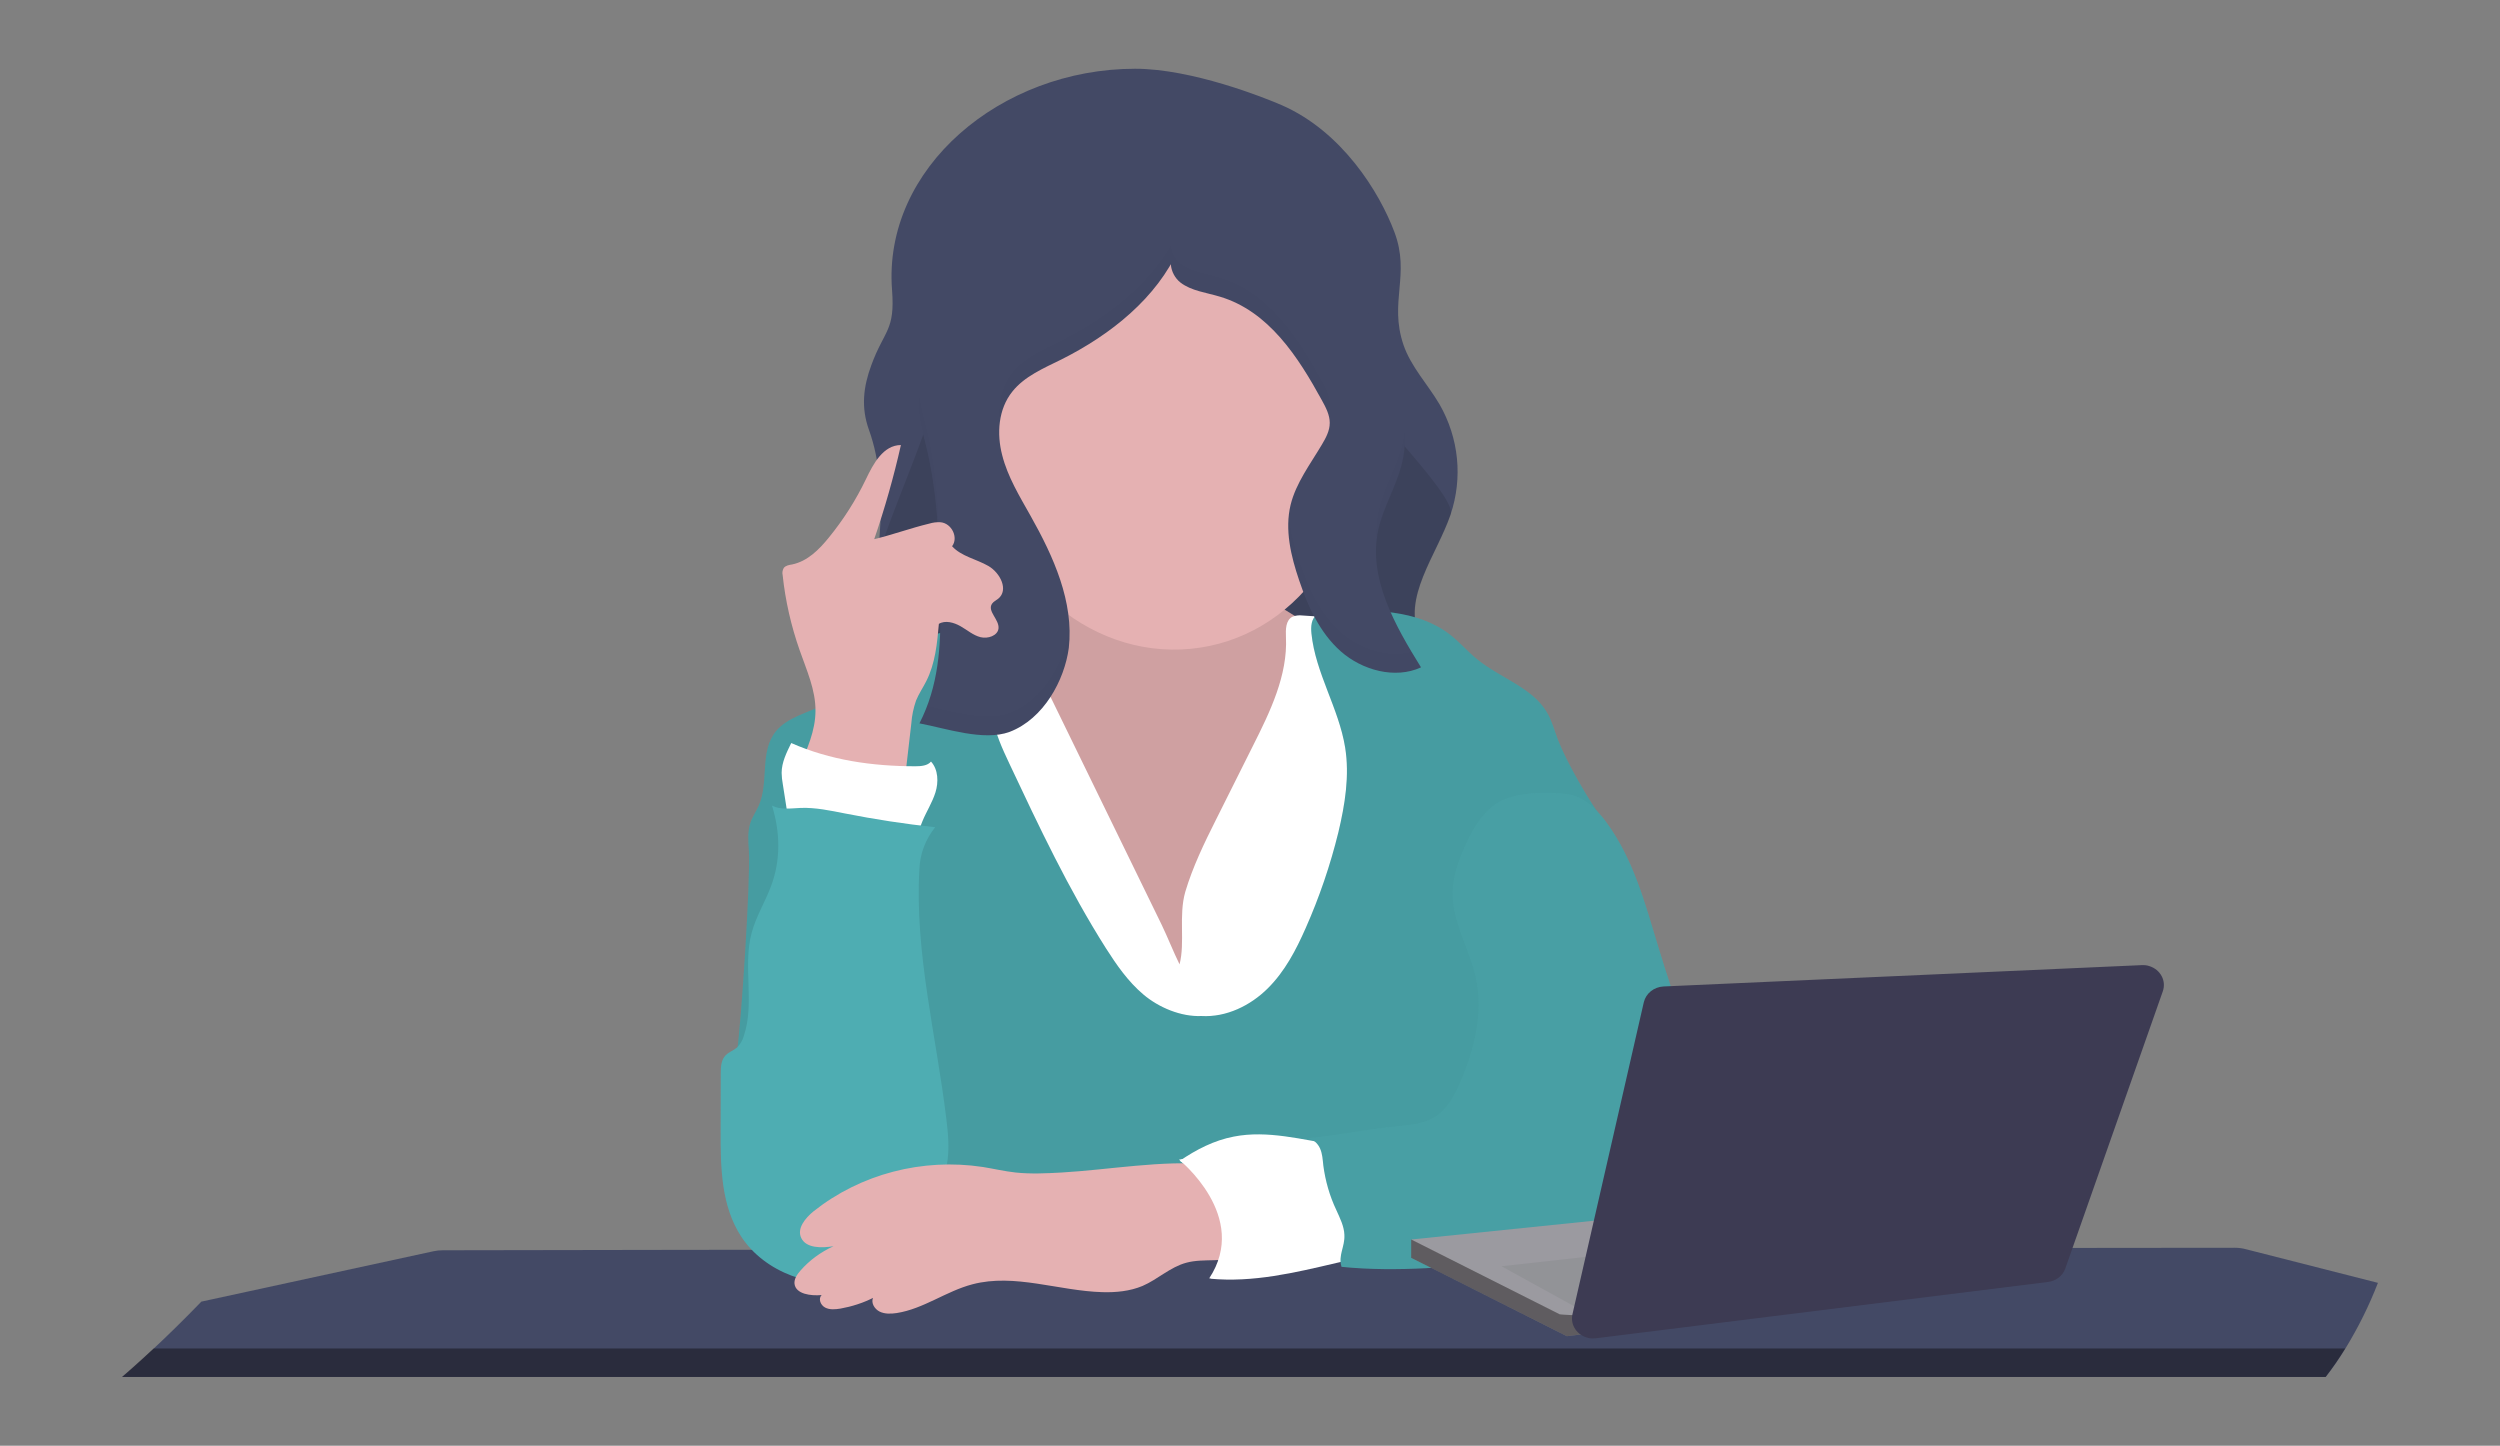 <?xml version="1.0" encoding="utf-8"?>
<!-- Generator: Adobe Illustrator 23.1.1, SVG Export Plug-In . SVG Version: 6.00 Build 0)  -->
<svg version="1.1" id="レイヤー_1" xmlns="http://www.w3.org/2000/svg" xmlns:xlink="http://www.w3.org/1999/xlink" x="0px"
	 y="0px" viewBox="0 0 419.63 242.67" style="enable-background:new 0 0 419.63 242.67;" xml:space="preserve">
<rect x="0" y="0" width="419.63" height="242.67" fill="#808080" stroke="none"/>
<style type="text/css">
	.st0{fill:#434965;}
	.st1{opacity:0.4;fill:#060001;enable-background:new    ;}
	.st2{opacity:0.1;fill:#060001;enable-background:new    ;}
	.st3{fill:#E5B1B2;}
	.st4{fill:#FFFFFF;}
	.st5{fill:#4EADB2;}
	.st6{opacity:0.1;}
	.st7{opacity:0.08;fill:#060001;enable-background:new    ;}
	.st8{fill:#9B9AA0;}
	.st9{fill:#929397;}
	.st10{fill:#3D3B53;}
</style>
<path class="st0" d="M399.14,215.33c-1.49,3.85-3.32,7.53-5.46,11.02c-1.01,1.65-2.12,3.26-3.3,4.78H20.49
	c0.34-0.27,2.29-1.93,5.32-4.78c2.19-2.04,4.91-4.69,7.99-7.87l38.98-8.46c0.51-0.11,1.01-0.16,1.54-0.16l41.56-0.07h0.05
	l20.57-0.02h0.05l17.37-0.02h11.38h11.65l47.74-0.07h0.07h3.71h6.5h8.11h2.17l8.21-0.09h2.72l23.85-0.04h7.58h3.66l27.55-0.04H327
	l26.08-0.05l22.02-0.02c0.6,0,1.23,0.07,1.83,0.23L399.14,215.33z"/>
<path class="st1" d="M25.8,226.34h367.85c-1.01,1.65-2.12,3.26-3.3,4.78H20.49C20.82,230.81,22.77,229.15,25.8,226.34z"/>
<path class="st0" d="M248.34,116.86c-3.37-3.38-8.18-5.64-10.06-9.91c-2.96-6.69,2.82-13.67,5.2-20.58
	c2.07-6.14,1.4-12.83-1.85-18.5c-1.97-3.35-4.81-6.32-6.06-10c-2.45-7.25,1.2-11.72-1.52-18.93c-2.5-6.66-8.76-16.84-18.89-21.28
	c-2.96-1.29-15.11-6.12-24.62-6.12c-22.55,0-42.38,16.68-40.81,37.13c0.53,6.89-1.3,6.69-3.46,12.58
	c-1.37,3.67-1.76,7.14-0.43,10.86c0.48,1.34,0.87,2.72,1.15,4.1c1.32,6.17,0.89,12.58,0.15,18.84c-0.77,6.37-4.07,15.66-2.05,21.96
	c1.47,4.56,6.04,4.99,10.35,6.1c7.63,1.95,15.06,4.17,23,4.71c10.97,0.75,21.92-1.22,32.73-3.17l37.2-6.73l0.82-0.16
	C248.92,117.45,248.65,117.16,248.34,116.86z"/>
<path class="st2" d="M248.36,116.88v1.02l-37.2,6.73c-10.8,1.95-21.75,3.92-32.73,3.17c-7.94-0.54-15.38-2.76-23-4.71
	c-4.31-1.11-8.9-1.54-10.35-6.1c-2.02-6.28,1.28-15.59,2.05-21.96c0.75-6.26,12.15-29.06,10.83-35.25l68.2,2.79
	c0.46,3.4,18.48,20.54,17.35,23.8c-2.36,6.89-8.16,13.89-5.2,20.58C240.18,111.24,245,113.51,248.36,116.88z"/>
<path class="st3" d="M178.68,99.61c0.41,2.15,0.62,4.53-0.55,6.41c-1.56,2.54-4.96,3.33-8.01,3.9l-10.56,1.99
	c-0.72,0.14-1.49,0.29-2.02,0.75c-0.63,0.54-0.84,1.38-0.94,2.18c-0.43,3.6,0.94,7.16,2.17,10.58c2.5,6.96,4.6,14.05,7.75,20.76
	c3.15,6.71,7.48,13.1,13.67,17.59c6.18,4.49,14.37,6.87,21.92,5.12c6.59-1.52,11.98-5.92,16.65-10.56
	c3.85-3.83,7.43-8.03,9.31-13.01c1.28-3.42,1.71-7.07,2.12-10.68c0.62-5.53,1.25-11.06,1.88-16.61c0.29-2.61,0.48-5.53-1.3-7.5
	c-0.79-0.88-1.85-1.45-2.93-1.99c-4.04-2.02-8.33-3.69-12.1-6.14c-3.78-2.45-7.12-5.8-8.25-9.97c-0.67-2.52-0.55-5.24-1.73-7.57
	c-1.3-2.63-4.07-4.4-7.05-5.17c-2.96-0.77-6.09-0.68-9.14-0.34c-3.06,0.32-14.82,1.16-16.1,4.4c-0.67,1.75,2.14,5.49,2.79,7.21
	C177.31,93.74,178.15,96.64,178.68,99.61z"/>
<path class="st2" d="M178.68,99.61c0.41,2.15,0.62,4.53-0.55,6.41c-1.56,2.54-4.96,3.33-8.01,3.9l-10.56,1.99
	c-0.72,0.14-1.49,0.29-2.02,0.75c-0.63,0.54-0.84,1.38-0.94,2.18c-0.43,3.6,0.94,7.16,2.17,10.58c2.5,6.96,4.6,14.05,7.75,20.76
	c3.15,6.71,7.48,13.1,13.67,17.59c6.18,4.49,14.37,6.87,21.92,5.12c6.59-1.52,11.98-5.92,16.65-10.56
	c3.85-3.83,7.43-8.03,9.31-13.01c1.28-3.42,1.71-7.07,2.12-10.68c0.62-5.53,1.25-11.06,1.88-16.61c0.29-2.61,0.48-5.53-1.3-7.5
	c-0.79-0.88-1.85-1.45-2.93-1.99c-4.04-2.02-8.33-3.69-12.1-6.14c-3.78-2.45-7.12-5.8-8.25-9.97c-0.67-2.52-0.55-5.24-1.73-7.57
	c-1.3-2.63-4.07-4.4-7.05-5.17c-2.96-0.77-6.09-0.68-9.14-0.34c-3.06,0.32-14.82,1.16-16.1,4.4c-0.67,1.75,2.14,5.49,2.79,7.21
	C177.31,93.74,178.15,96.64,178.68,99.61z"/>
<path class="st4" d="M204.11,137.58l6.18-12.35c2.91-5.78,5.87-11.88,5.56-18.27c-0.05-1.27-0.07-2.86,1.11-3.45
	c0.51-0.2,1.08-0.27,1.64-0.2c6.52,0.32,12.95,1.54,19.08,3.63c1.18,0.41,2.41,0.88,3.25,1.77c0.84,0.88,1.18,2.09,1.47,3.24
	c0.96,3.9,1.68,7.84,2.12,11.83c1.11,9.86,0.55,19.79,0,29.67l-1.64,30.17c0,0.43-0.07,0.86-0.26,1.25
	c-0.41,0.7-1.32,0.93-2.14,1.06c-3.18,0.52-6.45,0.41-9.67,0.3c-22.69-0.82-45.48-2.06-68.03,0.54c0.1-3.15,0.05-6.28-0.17-9.43
	c-0.89-13.58-4.62-26.82-8.3-39.98c-2.14-7.68-4.21-16.05-0.77-23.3c0.51-1.13,1.23-2.18,2.14-3.08c1.47-1.36,3.46-2.06,5.44-2.58
	c3.42-0.88,6.95-1.25,10.49-1.11l23.37,47.92c1.06,2.2,1.95,4.51,3.01,6.66c0.96-3.74-0.19-8.12,0.96-12.17
	C200.19,145.53,202.14,141.5,204.11,137.58z"/>
<path class="st5" d="M201.66,170.54c4.19,0.25,8.25-1.77,11.12-4.62c2.89-2.86,4.76-6.46,6.38-10.13
	c2.31-5.21,4.14-10.59,5.49-16.09c1.11-4.67,1.9-9.52,1.13-14.26c-1.06-6.55-4.98-12.49-5.65-19.09c-0.12-1.16-0.05-2.49,0.94-3.2
	c0.6-0.43,1.42-0.5,2.17-0.52c6.98-0.39,14.68-0.32,20.09,3.85c1.66,1.27,2.98,2.86,4.6,4.17c3.85,3.15,9.26,4.74,11.72,8.91
	c0.87,1.45,1.27,3.11,1.88,4.67c1.42,3.69,5.29,10.43,7.72,13.62c-2.36,9.38-6.5,15.3-8.86,24.68c-1.37,5.51-2.77,11.04-4.96,16.3
	c-1.42,3.45-3.22,6.98-2.77,10.68c0.17,1.45,0.7,2.86,1.13,4.26c1.56,4.92,2.31,10.06,2.19,15.19l-105.76,0.25
	c5.08-6.85,6.54-15.23,6.04-23.55c-0.24-3.99-1.2-8-3.35-11.45c-3.37-5.42-9.27-8.93-15.09-11.97c-4.07-2.08-9.72,15.69-14.12,14.35
	c0.72-4.74,2.31-29.04,2-33.82c-0.1-1.56-0.24-3.17,0.26-4.67c0.34-1.02,0.99-1.93,1.42-2.92c1.73-3.99,0.07-9.07,2.89-12.47
	c1.95-2.36,5.34-3.04,8.11-4.49c2.84-1.5,5.03-3.83,7.51-5.85c4.86-3.88,10.81-6.39,17.11-7.19c1.85,2.74,2.96,5.85,3.27,9.07
	c0.19,2.02,0.05,4.08,0.36,6.1c0.41,2.74,1.61,5.3,2.79,7.82c4.96,10.54,9.94,21.1,16.22,31.01c1.78,2.79,3.71,5.58,6.28,7.75
	C194.49,169.11,198.22,170.69,201.66,170.54z"/>
<path class="st2" d="M201.66,170.54c4.19,0.25,8.25-1.77,11.12-4.62c2.89-2.86,4.76-6.46,6.38-10.13
	c2.31-5.21,4.14-10.59,5.49-16.09c1.11-4.67,1.9-9.52,1.13-14.26c-1.06-6.55-4.98-12.49-5.65-19.09c-0.12-1.16-0.05-2.49,0.94-3.2
	c0.6-0.43,1.42-0.5,2.17-0.52c6.98-0.39,14.68-0.32,20.09,3.85c1.66,1.27,2.98,2.86,4.6,4.17c3.85,3.15,9.26,4.74,11.72,8.91
	c0.87,1.45,1.27,3.11,1.88,4.67c1.42,3.69,5.29,10.43,7.72,13.62c-2.36,9.38-6.5,15.3-8.86,24.68c-1.37,5.51-2.77,11.04-4.96,16.3
	c-1.42,3.45-3.22,6.98-2.77,10.68c0.17,1.45,0.7,2.86,1.13,4.26c1.56,4.92,2.31,10.06,2.19,15.19l-105.76,0.25
	c5.08-6.85,6.54-15.23,6.04-23.55c-0.24-3.99-1.2-8-3.35-11.45c-3.37-5.42-9.27-8.93-15.09-11.97c-4.07-2.08-9.72,15.69-14.12,14.35
	c0.72-4.74,2.31-29.04,2-33.82c-0.1-1.56-0.24-3.17,0.26-4.67c0.34-1.02,0.99-1.93,1.42-2.92c1.73-3.99,0.07-9.07,2.89-12.47
	c1.95-2.36,5.34-3.04,8.11-4.49c2.84-1.5,5.03-3.83,7.51-5.85c4.86-3.88,10.81-6.39,17.11-7.19c1.85,2.74,2.96,5.85,3.27,9.07
	c0.19,2.02,0.05,4.08,0.36,6.1c0.41,2.74,1.61,5.3,2.79,7.82c4.96,10.54,9.94,21.1,16.22,31.01c1.78,2.79,3.71,5.58,6.28,7.75
	C194.49,169.11,198.22,170.69,201.66,170.54z"/>
<path class="st3" d="M199.81,108.91c17.45-1.65,29.94-18.62,27.88-37.89c-2.06-19.27-17.88-33.55-35.33-31.9
	c-17.46,1.65-29.94,18.62-27.88,37.89S182.35,110.56,199.81,108.91z"/>
<path class="st0" d="M179.4,108.77c0.87-7.75-2.55-15.32-6.42-22.19c-1.85-3.29-3.85-6.57-4.76-10.18
	c-0.94-3.6-0.67-7.71,1.71-10.68c2.02-2.54,5.22-3.9,8.2-5.37c8.37-4.19,16.05-10.36,19.73-18.59c-2.09,1.07-1.54,4.26,0.29,5.67
	c1.83,1.41,4.35,1.68,6.59,2.36c8.25,2.45,13.19,10.18,17.16,17.43c0.65,1.18,1.3,2.43,1.3,3.76c0,1.34-0.65,2.52-1.32,3.65
	c-1.95,3.29-4.35,6.44-5.25,10.11c-1.01,4.19,0.05,8.59,1.44,12.69c1.49,4.37,3.44,8.77,7,11.92c3.56,3.13,9.07,4.69,13.45,2.67
	c-4.38-7.07-8.9-14.98-7.19-23.01c0.82-3.83,3.03-7.32,3.97-11.15c1.8-7.28-1.2-14.78-4.12-21.74l-8.76-20.76
	c-1.35-3.17-2.86-6.55-5.92-8.36c-2.07-1.2-4.6-1.52-7.03-1.75c-7.82-0.66-15.93-0.43-23.22,2.31
	c-13.28,4.99-21.61,17.32-28.2,29.26c-1.97,3.58-3.92,7.39-3.85,11.42c0.05,2.22,0.7,4.37,1.23,6.53
	c2.17,8.79,2.29,17.88,2.41,26.91c0.1,6.91-0.29,13.44-3.51,19.74c4.4,0.82,10.78,3.04,15.13,1.43
	C175.19,120.67,178.68,114.16,179.4,108.77z"/>
<g class="st6">
	<path class="st2" d="M157.86,101.47c0.02-0.97,0.02-1.97,0-2.99c-0.12-9.02-0.24-18.11-2.41-26.91c-0.48-1.7-0.87-3.45-1.13-5.19
		c-0.07,0.61-0.12,1.2-0.1,1.81c0.05,2.22,0.7,4.37,1.23,6.53C157.62,83.47,157.74,92.52,157.86,101.47z"/>
	<path class="st2" d="M235.35,77.81c0.48-2.04,0.65-4.13,0.48-6.21c-0.07,1.04-0.24,2.06-0.48,3.08c-0.94,3.83-3.15,7.3-3.97,11.15
		c-0.36,1.7-0.46,3.45-0.29,5.17c0.05-0.68,0.17-1.36,0.29-2.02C232.19,85.1,234.41,81.64,235.35,77.81z"/>
	<path class="st2" d="M222.93,69.33c0.19-0.5,0.29-1.02,0.29-1.54c0-1.34-0.65-2.58-1.3-3.76c-3.97-7.23-8.9-14.96-17.16-17.43
		c-2.26-0.68-4.76-0.95-6.59-2.36c-0.96-0.77-1.54-1.88-1.61-3.08c-4.02,6.94-10.93,12.26-18.41,16c-2.96,1.47-6.18,2.86-8.21,5.37
		c-1.9,2.38-2.45,5.46-2.12,8.45c0.19-1.93,0.92-3.76,2.12-5.3c2.02-2.54,5.22-3.9,8.21-5.37c7.48-3.74,14.39-9.04,18.41-16
		c0.07,1.18,0.67,2.29,1.61,3.08c1.85,1.41,4.35,1.68,6.59,2.36c8.25,2.45,13.19,10.18,17.16,17.43
		C222.3,67.88,222.66,68.6,222.93,69.33z"/>
	<path class="st2" d="M225.12,106.16c-3.56-3.15-5.51-7.55-7-11.92c-0.89-2.45-1.49-4.99-1.78-7.57c-0.34,3.58,0.6,7.25,1.78,10.72
		c1.49,4.37,3.44,8.77,7,11.92c3.56,3.13,9.07,4.69,13.45,2.67c-0.53-0.84-1.06-1.7-1.56-2.58
		C232.94,110.47,228.25,108.93,225.12,106.16z"/>
	<path class="st2" d="M179.4,105.62c-0.72,5.39-4.21,11.9-9.91,14.03c-3.95,1.47-9.58-0.23-13.88-1.16
		c-0.36,0.97-0.79,1.95-1.27,2.88c4.4,0.82,10.78,3.04,15.13,1.43c5.7-2.13,9.19-8.66,9.91-14.03c0.15-1.34,0.17-2.7,0.07-4.06
		C179.47,105.01,179.42,105.32,179.4,105.62z"/>
</g>
<path class="st4" d="M224.3,192.18c-5.73-0.86-11.53-2.52-17.21-1.4c-3.3,0.63-6.3,2.18-9.05,4.06c1.52,1.13,3.27,2.15,4.21,3.72
	c0.6,1.09,1.03,2.24,1.32,3.44c0.6,2.09,1.2,4.24,1.3,6.42c0.1,2.18-0.36,4.44-1.76,6.21c7.22,0.68,14.22-1,21.25-2.65
	c0.79-0.14,1.56-0.43,2.24-0.86c1.11-0.82,1.44-2.29,1.44-3.63c0-2.38-0.72-4.71-1.44-7C225.82,197.74,225.17,194.9,224.3,192.18z"
	/>
<path class="st5" d="M262.97,133.29c2.84,0.34,5.05,2.52,6.67,4.74c4.55,6.19,6.52,13.67,8.71,20.9c2.72,9,5.92,17.86,9.58,26.56
	c0.8,2.02,1.76,3.97,2.89,5.83c0.91,1.45,2.02,2.83,2.43,4.46c0.99,3.97-2.48,7.68-6.11,9.88c-1.92,1.22-4.02,2.18-6.26,2.83
	c-2.17,0.61-4.4,0.84-6.64,1.07l-20.57,2.08c-9.48,0.98-19.03,1.95-28.49,1c-0.6-1.95,0.58-3.33,0.48-5.37
	c-0.05-1.45-0.75-2.81-1.35-4.15c-1.13-2.38-1.85-4.92-2.19-7.5c-0.1-0.95-0.15-1.93-0.53-2.81s-1.2-1.68-2.21-1.74
	c5.56-0.52,9.77-1.52,15.33-2.04c2.07-0.2,4.21-0.41,5.97-1.45c2.19-1.29,3.42-3.58,4.38-5.83c2.41-5.55,3.95-11.67,2.69-17.54
	c-1.04-4.83-3.92-9.32-3.92-14.23c0-2.92,1.06-5.76,2.31-8.46c1.32-2.83,3.06-5.74,5.97-7.16
	C255.03,132.95,259.7,132.89,262.97,133.29z"/>
<path class="st7" d="M262.97,133.29c2.84,0.34,5.05,2.52,6.67,4.74c4.55,6.19,6.52,13.67,8.71,20.9c2.72,9,5.92,17.86,9.58,26.56
	c0.8,2.02,1.76,3.97,2.89,5.83c0.91,1.45,2.02,2.83,2.43,4.46c0.99,3.97-2.48,7.68-6.11,9.88c-1.92,1.22-4.02,2.18-6.26,2.83
	c-2.17,0.61-4.4,0.84-6.64,1.07l-20.57,2.08c-9.48,0.98-19.03,1.95-28.49,1c-0.6-1.95,0.58-3.33,0.48-5.37
	c-0.05-1.45-0.75-2.81-1.35-4.15c-1.13-2.38-1.85-4.92-2.19-7.5c-0.1-0.95-0.15-1.93-0.53-2.81s-1.2-1.68-2.21-1.74
	c5.56-0.52,9.77-1.52,15.33-2.04c2.07-0.2,4.21-0.41,5.97-1.45c2.19-1.29,3.42-3.58,4.38-5.83c2.41-5.55,3.95-11.67,2.69-17.54
	c-1.04-4.83-3.92-9.32-3.92-14.23c0-2.92,1.06-5.76,2.31-8.46c1.32-2.83,3.06-5.74,5.97-7.16
	C255.03,132.95,259.7,132.89,262.97,133.29z"/>
<path class="st3" d="M134.14,128.76c1.35-3.01,2.72-6.12,2.74-9.38c0.05-3.54-1.49-6.89-2.65-10.22c-1.44-4.1-2.41-8.34-2.86-12.63
	c-0.1-0.41-0.02-0.84,0.19-1.2c0.31-0.41,0.89-0.5,1.42-0.59c2.57-0.54,4.5-2.49,6.11-4.47c2.48-3.04,4.57-6.32,6.26-9.84
	c1.23-2.58,2.89-5.71,5.87-5.73c-1.2,5.33-2.7,10.61-4.48,15.8c3.13-0.75,6.11-1.86,9.24-2.61c0.6-0.18,1.25-0.27,1.9-0.23
	c1.88,0.18,3.03,2.58,1.93,4.03c1.54,1.7,4.07,2.15,6.09,3.31c2,1.16,3.44,4.03,1.66,5.49c-0.34,0.27-0.79,0.48-1.04,0.84
	c-0.87,1.25,1.25,2.67,1.08,4.17c-0.14,1.2-1.78,1.77-3.03,1.45c-1.25-0.32-2.21-1.2-3.35-1.84c-1.11-0.63-2.57-1.04-3.63-0.39
	c-0.29,3.29-0.6,6.64-2.12,9.63c-0.55,1.09-1.25,2.11-1.71,3.24c-0.43,1.25-0.7,2.52-0.79,3.81L151.63,133
	C145.21,134.18,139.45,132.36,134.14,128.76z"/>
<path class="st4" d="M132.57,139.14l-1.18-7.55c-0.12-0.61-0.17-1.22-0.19-1.86c0-1.75,0.82-3.4,1.61-5.01
	c6.54,2.88,13.62,3.9,20.84,3.9c0.96,0,2.05-0.09,2.62-0.79c1.23,1.34,1.28,3.47,0.75,5.17c-0.53,1.7-1.52,3.22-2.19,4.85
	c-0.34,0.84-0.6,1.75-1.25,2.38c-1.01,1.02-2.62,1.2-4.09,1.18c-1.54,0-3.1-0.16-4.62-0.41
	C140.87,140.37,136.52,138.48,132.57,139.14z"/>
<path class="st5" d="M156.97,138.85c-5.08-0.54-10.13-1.32-15.14-2.31c-2.45-0.48-4.93-1.02-7.44-0.93
	c-1.64,0.07-3.39,0.36-4.81-0.39c1.4,4.49,1.49,9.2-0.19,13.6c-0.99,2.63-2.5,5.05-3.22,7.75c-1.52,5.64,0.55,11.79-1.32,17.32
	c-0.19,0.73-0.6,1.38-1.13,1.93c-0.58,0.5-1.37,0.75-1.9,1.29c-0.79,0.79-0.84,1.99-0.84,3.08l-0.02,9.61
	c-0.02,6.12,0.07,12.63,3.49,17.82c3.92,5.94,12.15,9.02,19.32,7.21c1.9-0.45,3.68-1.29,5.25-2.43c2.5-1.86,4.07-4.56,5.63-7.18
	c1.85-3.15,3.7-6.35,4.31-9.88c0.43-2.49,0.19-5.06-0.12-7.57c-1.68-13.96-5.32-27.81-4.52-41.82
	C154.4,143.36,155.34,140.89,156.97,138.85z"/>
<path class="st3" d="M178.2,196.81c-2.57,0.14-5.17,0.27-7.72,0c-1.85-0.2-3.66-0.63-5.51-0.93c-10.15-1.54-20.53,1.18-28.4,7.43
	c-1.42,1.16-2.86,2.9-2.07,4.51c0.84,1.72,3.42,1.68,5.41,1.36c-2.14,0.97-4.04,2.36-5.56,4.1c-0.55,0.63-1.08,1.4-0.99,2.22
	c0.22,1.72,2.72,2.04,4.55,1.88c-0.6,0.61-0.19,1.68,0.58,2.09c0.77,0.41,1.71,0.32,2.58,0.18c1.9-0.34,3.75-0.93,5.46-1.79
	c-0.34,0.86,0.26,1.86,1.11,2.29c0.87,0.43,1.9,0.39,2.86,0.25c4.52-0.7,8.3-3.67,12.73-4.83c7.07-1.86,14.46,1.11,21.8,1.32
	c2.29,0.07,4.64-0.16,6.74-1.04c2.57-1.11,4.64-3.17,7.36-3.9c3.01-0.82,6.47,0.11,9.24-1.27c2-1.02,0.19-8.84-0.31-10.36
	c-0.94-2.77-1.88-4.58-5.01-4.87C195.16,194.7,186.16,196.35,178.2,196.81z"/>
<path class="st4" d="M197.9,194.65c0,0,11.96,9.54,5.05,19.95l13.33-4.33v-9.11c0-0.43-5.08-6.94-5.08-6.94l-5.99-0.86L197.9,194.65
	z"/>
<path class="st8" d="M319.09,217.28l-53.42,6.66l-2.67,0.34l-26.11-13.15v-3.08l81.62-8.39L319.09,217.28z"/>
<path class="st9" d="M252.02,212.54l57.87-6.44l-0.6,10.06l-45.07,3.1L252.02,212.54z"/>
<path class="st1" d="M265.67,220.63v3.31l-2.67,0.34l-26.13-13.15v-3.08l24.93,12.56C261.82,220.63,265.06,220.9,265.67,220.63z"/>
<path class="st10" d="M275.92,168.22l-11.98,52.38c-0.41,1.81,0.79,3.58,2.72,3.99c0.41,0.09,0.82,0.09,1.23,0.04l75.87-9.45
	c1.35-0.16,2.48-1.04,2.91-2.27l16.36-46.51c0.62-1.77-0.38-3.65-2.26-4.24c-0.41-0.14-0.84-0.18-1.28-0.16l-80.25,3.58
	C277.62,165.66,276.28,166.73,275.92,168.22z"/>
</svg>
